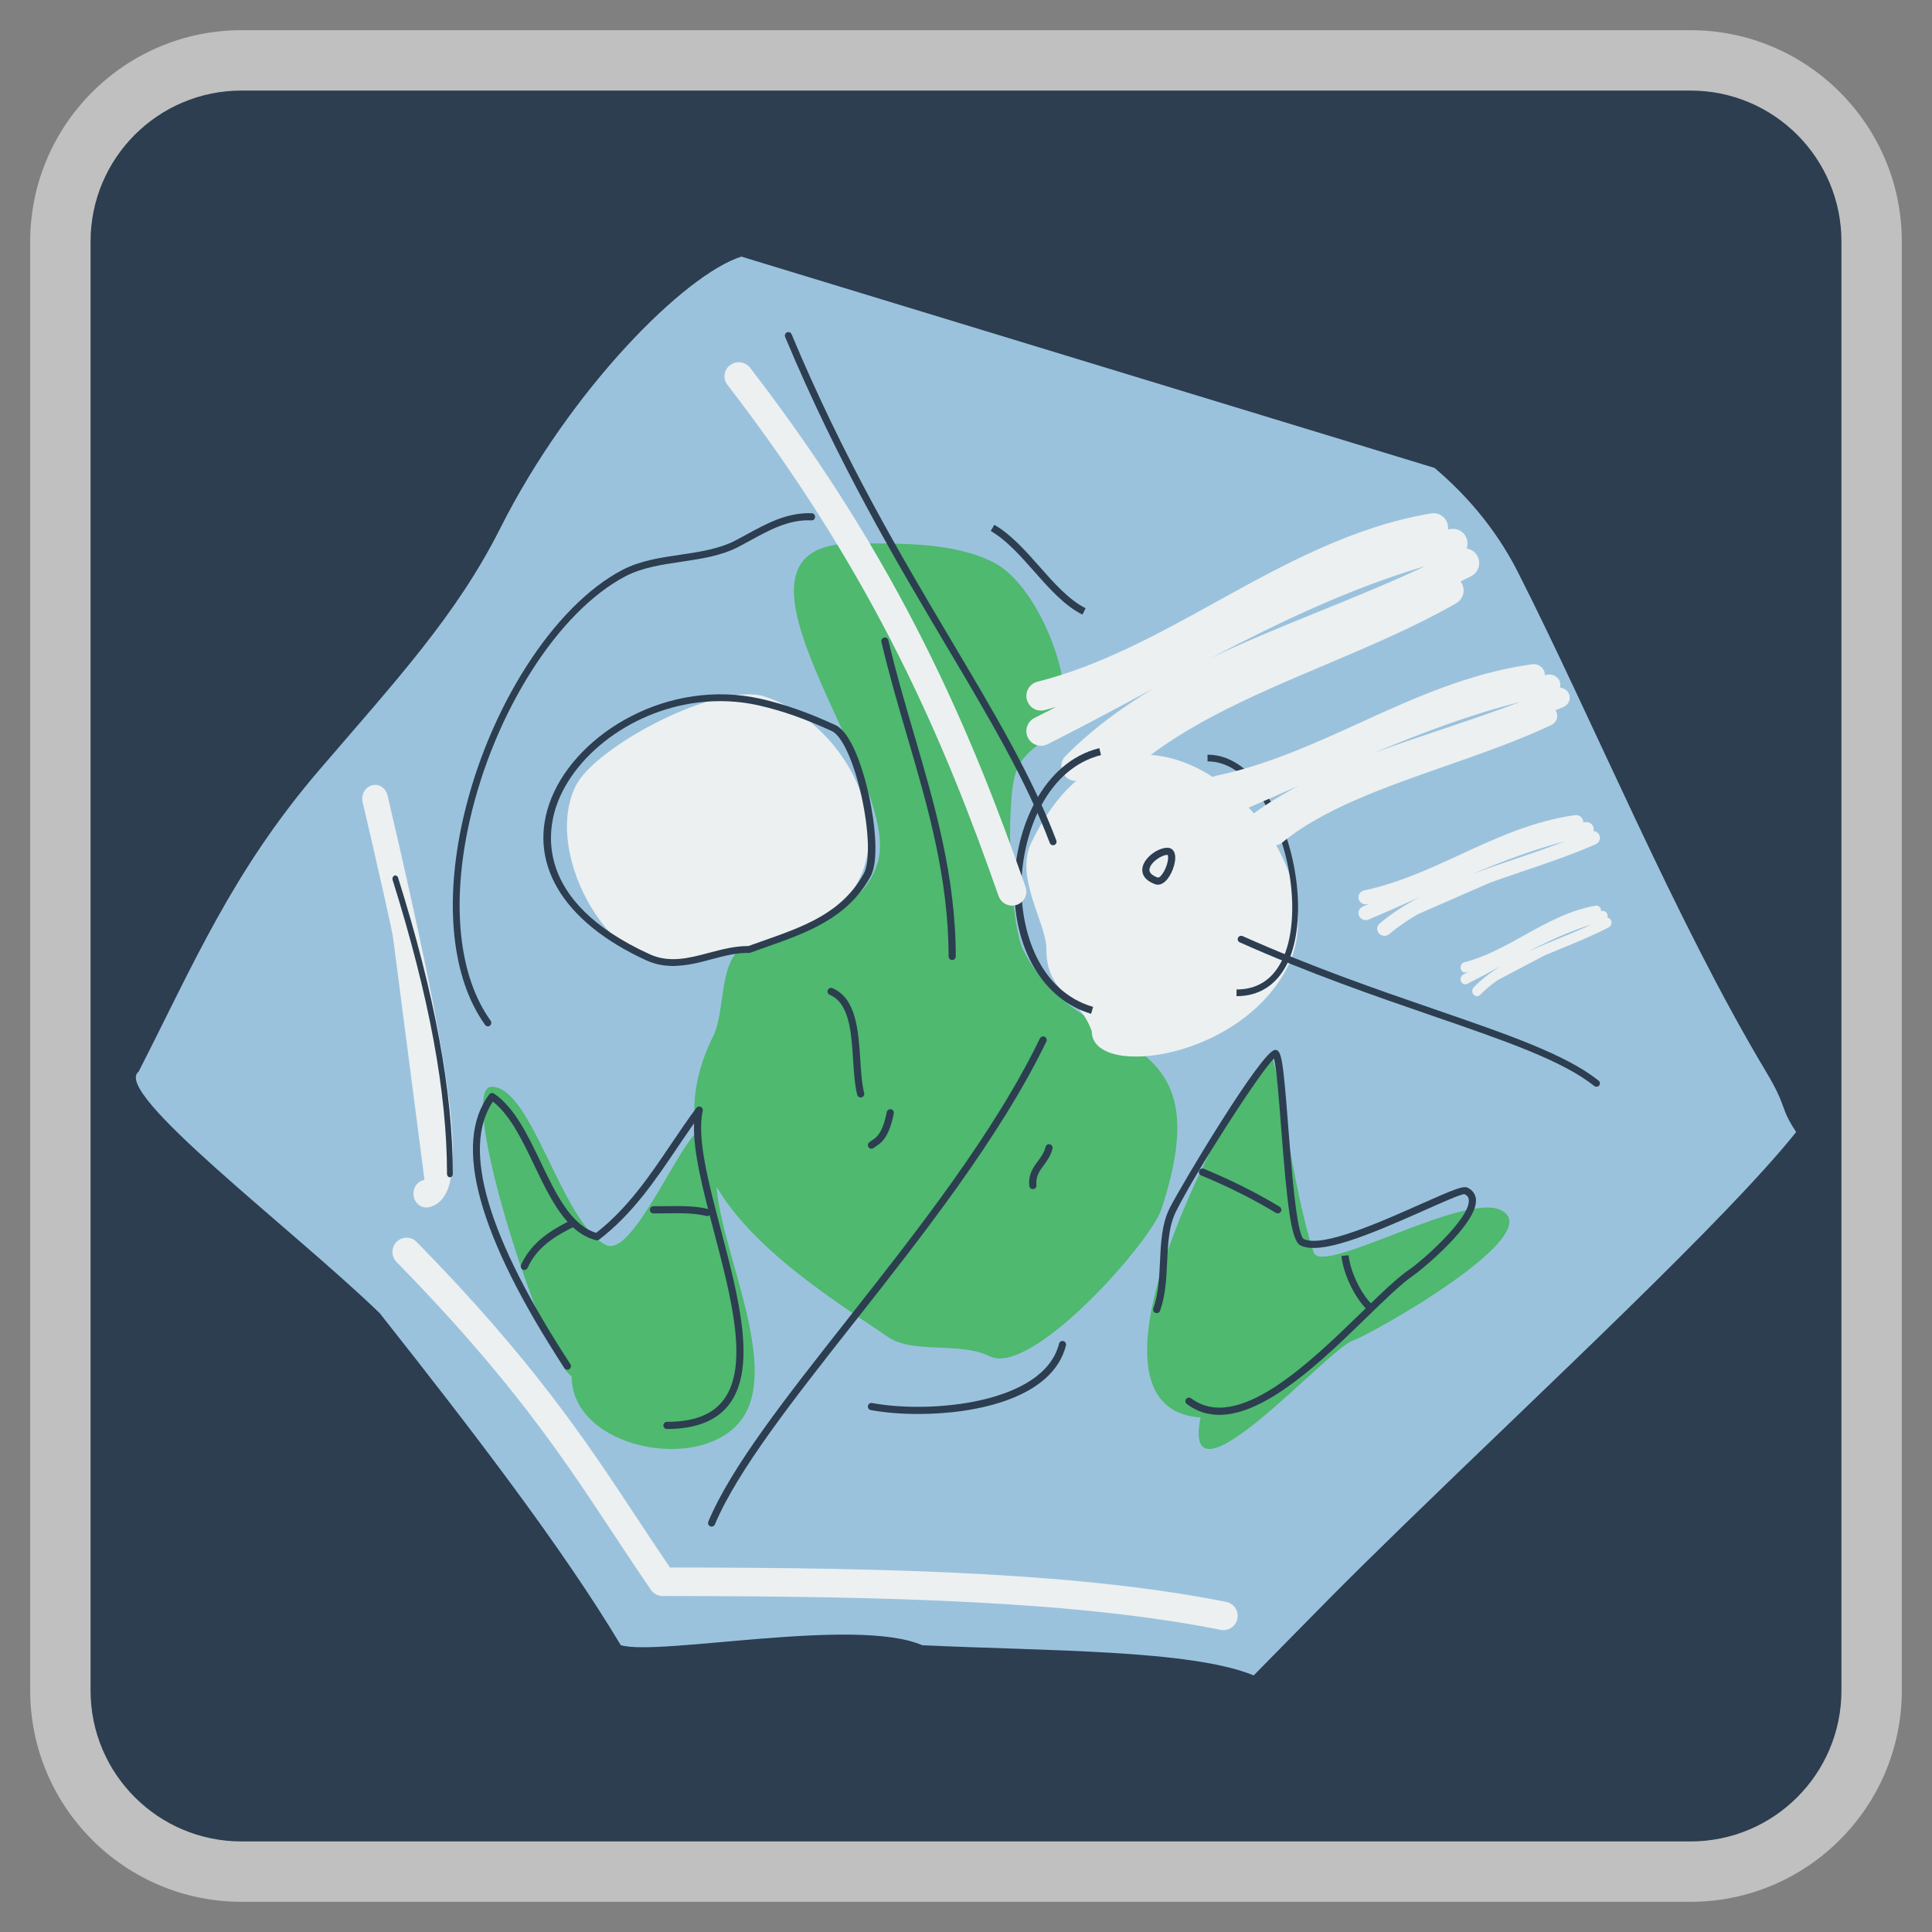<?xml version="1.0" encoding="UTF-8" standalone="no"?>
<svg
   xmlns:dc="http://purl.org/dc/elements/1.1/"
   xmlns:cc="http://creativecommons.org/ns#"
   xmlns:rdf="http://www.w3.org/1999/02/22-rdf-syntax-ns#"
   xmlns:svg="http://www.w3.org/2000/svg"
   xmlns="http://www.w3.org/2000/svg"
   viewBox="0 0 320 320"
   height="320"
   width="320"
   xml:space="preserve"
   version="1.1"
   id="svg2"><rect x="0" y="0" width="320" height="320" fill="#808080" stroke="none"/><defs
     id="defs6"><clipPath
       id="clipPath16"
       clipPathUnits="userSpaceOnUse"><path
         id="path18"
         d="M 0,256 256,256 256,0 0,0 0,256 Z" /></clipPath><clipPath
       id="clipPath24"
       clipPathUnits="userSpaceOnUse"><path
         id="path26"
         d="M 4,252 252,252 252,4 4,4 4,252 Z" /></clipPath></defs><g
     transform="matrix(1.25,0,0,-1.25,0,320)"
     id="g10"><g
       id="g12"><g
         clip-path="url(#clipPath16)"
         id="g14"><g
           id="g20"><g
             id="g22" /><g
             id="g28"><g
               style="opacity:0.5"
               id="g30"
               clip-path="url(#clipPath24)"><g
                 id="g32"
                 transform="translate(224,252)"><path
                   id="path34"
                   style="fill:#ffffff;fill-opacity:1;fill-rule:nonzero;stroke:none"
                   d="m 0,0 -192,0 c -15.439,0 -28,-12.561 -28,-28 l 0,-192 c 0,-15.439 12.561,-28 28,-28 l 192,0 c 15.439,0 28,12.561 28,28 l 0,192 C 28,-12.561 15.439,0 0,0" /></g></g></g></g><g
           transform="translate(224,12)"
           id="g36"><path
             id="path38"
             style="fill:#2c3e50;fill-opacity:1;fill-rule:nonzero;stroke:none"
             d="m 0,0 -192,0 c -11.046,0 -20,8.954 -20,20 l 0,192 c 0,11.046 8.954,20 20,20 l 192,0 c 11.046,0 20,-8.954 20,-20 L 20,20 C 20,8.954 11.046,0 0,0" /></g><g
           transform="translate(18.366,114)"
           id="g40"><path
             id="path42"
             style="fill:#9bc2dd;fill-opacity:1;fill-rule:nonzero;stroke:none"
             d="m 0,0 c -3.611,-2.73 20.387,-20.826 31.947,-32 12.439,-15.742 24.204,-31.08 31.947,-44 5.215,-1.475 31.175,3.803 39.933,0 16.308,-0.777 35.588,-0.563 43.927,-4 9.513,9.646 10.701,10.979 19.967,20 18.154,17.675 42.721,40.475 51.913,52 -2.249,3.398 -1.088,3.149 -3.993,8 C 203.66,20 192.809,46.374 182.77,66.18 179.623,72.389 175.399,76.884 171.714,80 L 79.867,108 C 72.366,105.612 57.21,90.451 47.92,72 42.118,60.476 34.212,51.949 23.96,40 12.367,26.489 7.162,13.976 0,0" /></g><g
           transform="translate(49.699,150.163)"
           id="g44"><path
             id="path46"
             style="fill:#ecf0f1;fill-opacity:1;fill-rule:nonzero;stroke:none"
             d="M 0,0 C 7.254,-30.938 11.133,-51.504 6.783,-52.325" /></g><g
           transform="translate(56.48,96)"
           id="g48"><path
             id="path50"
             style="fill:#ecf0f1;fill-opacity:1;fill-rule:nonzero;stroke:none"
             d="m 0,0 c -0.811,0 -1.528,0.628 -1.672,1.521 -0.161,1 0.457,1.952 1.381,2.127 2.883,3.06 -5.412,38.438 -8.137,50.063 -0.231,0.984 0.32,1.983 1.23,2.233 0.902,0.247 1.834,-0.345 2.064,-1.33 C 3.036,19.767 5.029,5.905 2.48,1.651 1.805,0.522 0.918,0.146 0.293,0.027 0.195,0.009 0.097,0 0,0" /></g><g
           transform="translate(100.924,131.144)"
           id="g52"><path
             id="path54"
             style="fill:#4eb96f;fill-opacity:1;fill-rule:nonzero;stroke:none"
             d="m 0,0 c -6.201,0.044 -4.44,-8.448 -6.434,-12.466 -9.35,-18.838 9.679,-30.766 23.263,-39.889 3.27,-2.197 9.548,-0.572 13.363,-2.494 5.568,-2.803 21.341,15.131 22.769,19.447 8.489,25.657 -10.821,19.309 -18.314,34.405 -1.793,3.615 -2.315,19.429 -0.99,23.435 1.471,4.444 6.435,3.868 6.435,9.973 0,5.422 -4.201,15.33 -9.405,17.95 -5.209,2.624 -12.106,2.493 -18.313,2.493 -21.333,0 6.634,-31.309 2.97,-42.383 C 12.783,2.732 5.436,4.381 0,0" /></g><g
           transform="translate(144.67,119.335)"
           id="g56"><path
             id="path58"
             style="fill:#ecf0f1;fill-opacity:1;fill-rule:nonzero;stroke:none"
             d="m 0,0 c -1.704,4.893 -6.019,4.881 -6.019,10.932 0,3.437 -4.226,9.447 -2.006,14.056 C 5.318,52.687 33.591,24.437 26.082,8.85 19.994,-3.786 0,-6.334 0,0" /></g><g
           transform="translate(91.434,128.252)"
           id="g60"><path
             id="path62"
             style="fill:#ecf0f1;fill-opacity:1;fill-rule:nonzero;stroke:none"
             d="M 0,0 C -10.042,-2.522 -19.71,14.5 -15.141,23.625 -12.506,28.889 3.778,37.488 9.936,35.438 22.427,31.28 30.587,12.202 15.614,4.725 10.887,2.365 5.203,2.079 0,0" /></g><g
           transform="translate(75.741,73.653)"
           id="g64"><path
             id="path66"
             style="fill:#4eb96f;fill-opacity:1;fill-rule:nonzero;stroke:none"
             d="m 0,0 c -3.558,1.945 -15.438,38.347 -10.599,38.347 5.393,0 9.204,-17.956 15.141,-20.963 3.852,-1.951 10.792,16.518 13.122,15.339 1.238,-0.627 1.514,-5.316 1.514,-6.647 0,-7.926 7.846,-22.96 4.037,-30.678 C 18.92,-13.305 0,-10.11 0,0" /></g><g
           transform="translate(159.083,68.18)"
           id="g68"><path
             id="path70"
             style="fill:#4eb96f;fill-opacity:1;fill-rule:nonzero;stroke:none"
             d="m 0,0 c -19.396,1.291 6.935,47.82 9.305,47.82 0.855,0 2.827,-17.505 5.686,-25.945 1.069,-3.156 19.913,8.007 24.812,5.596 C 46.289,24.279 22.44,10.923 20.16,10.175 16.859,9.092 -2.689,-13.233 0,0" /></g><g
           transform="translate(139.537,144)"
           id="g72"><path
             id="path74"
             style="fill:#2c3e50;fill-opacity:1;fill-rule:nonzero;stroke:none"
             d="m 0,0 c -0.186,0 -0.361,0.114 -0.432,0.301 -3.149,8.333 -8.051,16.59 -13.727,26.15 -6.724,11.325 -14.346,24.162 -21.341,40.9 -0.1,0.237 0.01,0.512 0.246,0.613 0.234,0.098 0.505,-0.01 0.606,-0.25 6.969,-16.675 14.573,-29.483 21.28,-40.782 C -7.669,17.335 -2.746,9.045 0.432,0.635 0.523,0.394 0.404,0.124 0.164,0.031 0.11,0.01 0.055,0 0,0" /></g><g
           transform="translate(211.535,112)"
           id="g76"><path
             id="path78"
             style="fill:#2c3e50;fill-opacity:1;fill-rule:nonzero;stroke:none"
             d="m 0,0 c -0.104,0 -0.209,0.033 -0.297,0.103 -4.183,3.356 -11.81,5.984 -21.471,9.31 -7.647,2.636 -16.316,5.622 -25.496,9.723 -0.232,0.105 -0.336,0.374 -0.229,0.601 0.107,0.226 0.384,0.325 0.618,0.222 9.14,-4.084 17.789,-7.063 25.418,-9.691 C -11.712,6.911 -4.015,4.259 0.296,0.804 0.494,0.645 0.521,0.357 0.359,0.165 0.267,0.057 0.134,0 0,0" /></g><g
           transform="translate(94.293,53.721)"
           id="g80"><path
             id="path82"
             style="fill:#2c3e50;fill-opacity:1;fill-rule:nonzero;stroke:none"
             d="m 0,0 c -0.061,0 -0.123,0.012 -0.183,0.037 -0.242,0.103 -0.356,0.38 -0.254,0.621 3.036,7.245 10.208,16.351 18.514,26.895 9.064,11.508 19.339,24.553 25.424,37.129 0.115,0.237 0.396,0.337 0.633,0.218 0.236,-0.113 0.333,-0.396 0.218,-0.633 C 38.222,51.599 27.915,38.512 18.819,26.965 10.902,16.912 3.422,7.416 0.437,0.291 0.361,0.109 0.185,0 0,0" /></g><g
           transform="translate(95.414,163.096)"
           id="g84"><path
             id="path86"
             style="fill:#2c3e50;fill-opacity:1;fill-rule:nonzero;stroke:none"
             d="m 0,0 c -9.823,0 -18.578,-6.127 -21.416,-13.146 -1.523,-3.771 -3.399,-13.306 12.059,-20.379 2.649,-1.213 5.211,-0.535 7.924,0.184 1.652,0.437 3.358,0.889 5.102,0.889 0.029,0 0.056,0 0.084,0 0.665,0.243 1.335,0.479 2.004,0.714 5.364,1.887 10.432,3.67 13.305,8.93 0.807,1.475 0.679,5.647 -0.31,10.145 -1.008,4.584 -2.593,8.08 -3.942,8.697 -3.581,1.637 -6.54,2.679 -9.594,3.378 C 3.461,-0.186 1.714,0 0,0 m -6.226,-35.096 c -1.172,0 -2.362,0.205 -3.574,0.76 -11.222,5.135 -15.911,13.174 -12.544,21.503 3.482,8.614 15.49,15.938 27.8,13.125 3.127,-0.715 6.148,-1.778 9.796,-3.447 2.497,-1.142 4.053,-7.429 4.47,-9.329 0.806,-3.666 1.349,-8.675 0.226,-10.73 -3.045,-5.574 -8.531,-7.504 -13.835,-9.37 -0.696,-0.246 -1.393,-0.49 -2.084,-0.743 l -0.093,-0.035 -0.101,0.002 c -1.673,0.037 -3.354,-0.418 -4.993,-0.851 -1.654,-0.439 -3.341,-0.885 -5.068,-0.885" /></g><g
           transform="translate(188.82,180.971)"
           id="g88"><path
             id="path90"
             style="fill:#ecf0f1;fill-opacity:1;fill-rule:nonzero;stroke:none"
             d="M 0,0 C -4.596,-2.162 -9.321,-4.083 -13.929,-5.954 -18.913,-7.977 -23.784,-9.96 -28.424,-12.183 -19.199,-7.362 -9.743,-2.854 0,0 M 6.963,1.315 C 6.663,1.896 6.114,2.259 5.516,2.345 5.642,2.691 5.673,3.076 5.581,3.461 5.334,4.507 4.293,5.145 3.249,4.903 3.179,4.886 3.108,4.865 3.038,4.848 3.06,5.029 3.065,5.214 3.034,5.402 2.856,6.463 1.853,7.185 0.806,7 -9.627,5.243 -18.812,0.168 -27.695,-4.74 c -7.531,-4.159 -15.316,-8.461 -23.659,-10.559 -1.037,-0.261 -1.667,-1.317 -1.407,-2.36 0.219,-0.883 1.007,-1.473 1.874,-1.473 0.156,0 0.314,0.018 0.471,0.058 0.522,0.131 1.032,0.294 1.549,0.44 -0.964,-0.497 -1.926,-0.991 -2.883,-1.472 -0.956,-0.481 -1.344,-1.649 -0.865,-2.611 0.34,-0.682 1.022,-1.075 1.732,-1.075 0.291,0 0.586,0.065 0.863,0.205 4.374,2.198 8.814,4.584 13.109,6.89 0.329,0.176 0.66,0.354 0.989,0.53 -4.225,-2.516 -8.166,-5.413 -11.697,-8.964 -0.756,-0.761 -0.756,-1.992 0,-2.752 0.378,-0.38 0.873,-0.57 1.368,-0.57 0.495,0 0.99,0.19 1.368,0.57 0.457,0.46 0.927,0.903 1.401,1.341 -0.164,-0.644 -0.003,-1.354 0.498,-1.858 0.378,-0.381 0.873,-0.571 1.368,-0.571 0.495,0 0.99,0.19 1.368,0.571 6.68,6.717 17.005,11.091 26.989,15.321 5.927,2.511 12.057,5.108 17.405,8.185 0.927,0.534 1.25,1.723 0.719,2.656 -0.047,0.081 -0.104,0.152 -0.16,0.224 0.476,0.239 0.958,0.46 1.43,0.706 0.948,0.495 1.319,1.668 0.828,2.623" /></g><g
           transform="translate(144.575,121.668)"
           id="g92"><path
             id="path94"
             style="fill:#2c3e50;fill-opacity:1;fill-rule:nonzero;stroke:none"
             d="m 0,0 c -6.353,1.866 -10.345,8.636 -10.171,17.247 0.147,7.327 3.732,16.07 11.259,17.955 L 1.317,34.281 C -5.727,32.518 -9.085,24.205 -9.226,17.228 -9.35,11.023 -6.938,3.026 0.267,0.912 L 0,0 Z" /></g><g
           transform="translate(163.848,124)"
           id="g96"><path
             id="path98"
             style="fill:#2c3e50;fill-opacity:1;fill-rule:nonzero;stroke:none"
             d="m 0,0 0,0.889 c 2.702,0 4.714,1.269 5.983,3.772 2.384,4.701 1.648,13.416 -1.677,19.841 -2.207,4.265 -5.077,6.609 -8.089,6.609 l -0.059,0 -0.006,0.889 0.065,0 C -0.481,32 2.63,29.5 4.984,24.951 8.437,18.276 9.176,9.17 6.665,4.218 5.267,1.458 2.961,0 0,0" /></g><g
           transform="translate(153.395,139.724)"
           id="g100"><path
             id="path102"
             style="fill:#2c3e50;fill-opacity:1;fill-rule:nonzero;stroke:none"
             d="M 0,0 C 0.24,-0.04 0.525,0.252 0.852,0.838 1.427,1.876 1.456,2.862 1.313,3 0.484,2.998 -0.931,2.002 -1.079,1.143 -1.16,0.676 -0.796,0.292 0,0 m 0.021,-0.949 c -0.104,0 -0.193,0.014 -0.265,0.032 l -0.045,0.013 c -1.726,0.618 -1.82,1.649 -1.724,2.209 0.237,1.36 2.063,2.642 3.308,2.642 0.396,0 0.722,-0.208 0.893,-0.571 C 2.607,2.487 2.039,0.708 1.271,-0.23 0.794,-0.813 0.341,-0.949 0.021,-0.949" /></g><g
           transform="translate(64.647,120)"
           id="g104"><path
             id="path106"
             style="fill:#2c3e50;fill-opacity:1;fill-rule:nonzero;stroke:none"
             d="m 0,0 c -0.137,0 -0.273,0.064 -0.362,0.187 -4.404,6.122 -5.472,16.068 -2.929,27.293 3.328,14.688 12.019,28.264 21.134,33.013 2.346,1.222 5.046,1.619 7.657,2.004 2.524,0.372 5.135,0.757 7.324,1.898 0.498,0.259 0.995,0.531 1.493,0.803 2.631,1.439 5.366,2.927 8.601,2.794 0.25,-0.012 0.445,-0.23 0.435,-0.49 -0.01,-0.26 -0.21,-0.48 -0.47,-0.453 -2.999,0.15 -5.619,-1.303 -8.145,-2.686 -0.504,-0.275 -1.006,-0.55 -1.509,-0.812 C 30.908,62.343 28.223,61.947 25.626,61.564 23.087,61.189 20.462,60.803 18.248,59.649 9.355,55.017 0.86,41.699 -2.41,27.264 -4.892,16.311 -3.881,6.648 0.362,0.755 0.512,0.545 0.471,0.25 0.271,0.094 0.19,0.031 0.095,0 0,0" /></g><g
           transform="translate(59.616,100)"
           id="g108"><path
             id="path110"
             style="fill:#2c3e50;fill-opacity:1;fill-rule:nonzero;stroke:none"
             d="m 0,0 c -0.212,0 -0.384,0.199 -0.384,0.444 0,10.779 -2.358,23.522 -7.208,38.96 -0.073,0.231 0.03,0.486 0.229,0.569 0.201,0.084 0.421,-0.035 0.493,-0.265 C -1.989,24.171 0.384,11.328 0.384,0.444 0.384,0.199 0.212,0 0,0" /></g><g
           transform="translate(88.374,66.65)"
           id="g112"><path
             id="path114"
             style="fill:#2c3e50;fill-opacity:1;fill-rule:nonzero;stroke:none"
             d="m 0,0 c -0.262,0 -0.474,0.213 -0.474,0.475 0,0.26 0.212,0.473 0.474,0.473 3.543,0 5.984,0.935 7.461,2.855 C 10.923,8.301 8.532,17.394 6.22,26.188 4.798,31.595 3.443,36.747 3.59,40.506 2.818,39.418 2.065,38.3 1.328,37.21 -1.567,32.922 -4.561,28.484 -8.982,25.097 -9.097,25.01 -9.246,24.978 -9.385,25.013 c -3.915,0.98 -6.088,5.525 -8.19,9.92 -1.572,3.286 -3.194,6.679 -5.491,8.449 -4.181,-6.232 -0.728,-17.932 10.271,-34.792 0.143,-0.219 0.082,-0.513 -0.138,-0.655 -0.215,-0.149 -0.51,-0.084 -0.656,0.136 -11.466,17.577 -14.819,29.777 -9.966,36.26 0.153,0.198 0.437,0.246 0.642,0.109 2.713,-1.822 4.482,-5.521 6.193,-9.098 1.965,-4.109 3.994,-8.354 7.347,-9.349 4.199,3.278 7.104,7.582 9.917,11.749 1.078,1.596 2.192,3.249 3.355,4.802 0.135,0.178 0.375,0.239 0.578,0.144 C 4.679,42.596 4.79,42.374 4.741,42.155 3.941,38.578 5.493,32.677 7.136,26.429 9.507,17.414 11.958,8.092 8.211,3.223 6.565,1.084 3.803,0 0,0" /></g><g
           transform="translate(69.476,87.722)"
           id="g116"><path
             id="path118"
             style="fill:#2c3e50;fill-opacity:1;fill-rule:nonzero;stroke:none"
             d="M 0,0 C -0.064,0 -0.131,0.013 -0.194,0.042 -0.433,0.147 -0.539,0.43 -0.432,0.669 0.967,3.786 3.728,5.371 6.206,6.612 6.437,6.726 6.723,6.635 6.842,6.401 6.958,6.166 6.864,5.88 6.63,5.764 4.191,4.542 1.704,3.111 0.432,0.279 0.354,0.104 0.181,0 0,0" /></g><g
           transform="translate(93.722,94.864)"
           id="g120"><path
             id="path122"
             style="fill:#2c3e50;fill-opacity:1;fill-rule:nonzero;stroke:none"
             d="m 0,0 c -0.038,0 -0.076,0.004 -0.115,0.015 -1.589,0.396 -3.448,0.374 -5.245,0.35 -0.598,-0.008 -1.189,-0.018 -1.777,-0.01 -0.261,0.004 -0.47,0.219 -0.468,0.481 0.003,0.26 0.215,0.469 0.474,0.469 0.117,-0.002 0.315,-0.002 0.475,-0.002 0.424,0 0.853,0.006 1.283,0.011 1.857,0.024 3.781,0.048 5.488,-0.38 C 0.368,0.871 0.522,0.613 0.46,0.359 0.406,0.145 0.213,0 0,0" /></g><g
           transform="translate(121.672,68.639)"
           id="g124"><path
             id="path126"
             style="fill:#2c3e50;fill-opacity:1;fill-rule:nonzero;stroke:none"
             d="m 0,0 c -2.354,0 -4.537,0.194 -6.288,0.518 -0.256,0.047 -0.427,0.294 -0.379,0.553 0.046,0.258 0.293,0.436 0.552,0.38 7.821,-1.445 22.791,-0.057 24.77,7.864 0.062,0.252 0.314,0.417 0.573,0.345 C 19.482,9.597 19.637,9.34 19.573,9.085 17.859,2.211 7.955,0 0,0" /></g><g
           transform="translate(115.471,103.792)"
           id="g128"><path
             id="path130"
             style="fill:#2c3e50;fill-opacity:1;fill-rule:nonzero;stroke:none"
             d="m 0,0 c -0.141,0 -0.281,0.062 -0.375,0.184 -0.16,0.207 -0.122,0.505 0.084,0.665 0.107,0.084 0.222,0.159 0.344,0.241 0.63,0.413 1.411,0.927 1.978,3.764 C 2.083,5.111 2.34,5.272 2.588,5.227 2.846,5.175 3.012,4.925 2.96,4.669 2.315,1.44 1.309,0.778 0.573,0.297 0.474,0.229 0.378,0.167 0.29,0.1 0.204,0.033 0.102,0 0,0" /></g><g
           transform="translate(136.863,98.436)"
           id="g132"><path
             id="path134"
             style="fill:#2c3e50;fill-opacity:1;fill-rule:nonzero;stroke:none"
             d="M 0,0 C -0.24,0 -0.446,0.182 -0.472,0.427 -0.627,1.95 0.029,2.843 0.664,3.707 1.09,4.285 1.491,4.832 1.682,5.588 1.745,5.84 1.998,6.007 2.256,5.933 2.509,5.87 2.664,5.612 2.6,5.358 2.364,4.419 1.867,3.742 1.429,3.144 0.851,2.359 0.354,1.681 0.472,0.522 0.498,0.262 0.309,0.029 0.048,0.002 0.031,0 0.015,0 0,0" /></g><g
           transform="translate(114.045,110.577)"
           id="g136"><path
             id="path138"
             style="fill:#2c3e50;fill-opacity:1;fill-rule:nonzero;stroke:none"
             d="M 0,0 C -0.213,0 -0.406,0.145 -0.46,0.359 -0.788,1.674 -0.891,3.27 -1,4.958 c -0.241,3.71 -0.489,7.547 -3.107,8.651 -0.24,0.102 -0.354,0.38 -0.252,0.621 0.101,0.242 0.376,0.36 0.62,0.254 3.158,-1.333 3.437,-5.653 3.684,-9.463 C 0.052,3.375 0.152,1.82 0.459,0.59 0.522,0.336 0.369,0.078 0.115,0.015 0.077,0.004 0.038,0 0,0" /></g><g
           transform="translate(126.168,128.792)"
           id="g140"><path
             id="path142"
             style="fill:#2c3e50;fill-opacity:1;fill-rule:nonzero;stroke:none"
             d="m 0,0 c -0.262,0 -0.474,0.212 -0.474,0.475 0,10.442 -2.797,19.991 -5.504,29.227 -1.183,4.039 -2.406,8.215 -3.397,12.45 -0.06,0.255 0.099,0.51 0.353,0.57 0.257,0.065 0.511,-0.099 0.569,-0.353 0.985,-4.209 2.205,-8.373 3.385,-12.4 C -2.343,20.669 0.474,11.053 0.474,0.475 0.474,0.212 0.262,0 0,0" /></g><g
           transform="translate(143.428,174.557)"
           id="g144"><path
             id="path146"
             style="fill:#2c3e50;fill-opacity:1;fill-rule:nonzero;stroke:none"
             d="m 0,0 c -2.389,1.196 -4.424,3.499 -6.391,5.725 -1.8,2.038 -3.662,4.146 -5.757,5.36 l 0.473,0.821 C -9.443,10.615 -7.53,8.449 -5.68,6.354 -3.774,4.195 -1.802,1.963 0.422,0.849 L 0,0 Z" /></g><g
           transform="translate(161.559,68.525)"
           id="g148"><path
             id="path150"
             style="fill:#2c3e50;fill-opacity:1;fill-rule:nonzero;stroke:none"
             d="m 0,0 c -1.522,0 -2.97,0.436 -4.3,1.433 -0.209,0.158 -0.251,0.454 -0.094,0.666 0.158,0.209 0.457,0.246 0.665,0.094 6.127,-4.609 15.651,4.65 22.606,11.408 2.56,2.487 4.769,4.633 6.439,5.749 1.349,0.9 7.909,6.597 7.751,9.103 -0.022,0.361 -0.198,0.607 -0.568,0.792 l -0.02,0 c -0.485,0 -3.096,-1.162 -5.401,-2.19 C 19.695,23.763 13.359,21.146 10.749,22.46 9.542,23.063 9.01,27.545 8.201,38.032 7.912,41.779 7.589,45.974 7.248,47.217 5.3,45.299 -3.057,32.314 -5.729,26.958 -6.687,25.04 -6.796,22.712 -6.91,20.247 c -0.101,-2.178 -0.206,-4.43 -0.937,-6.452 -0.089,-0.246 -0.359,-0.374 -0.606,-0.285 -0.246,0.089 -0.374,0.361 -0.285,0.607 0.682,1.887 0.784,4.067 0.883,6.172 0.114,2.456 0.23,4.995 1.278,7.092 1.41,2.824 12.243,20.977 13.972,20.977 0.852,0 1.048,-1.148 1.75,-10.253 0.409,-5.289 1.091,-14.142 2.033,-14.8 2.427,-1.222 10.304,2.297 15.514,4.617 4.454,1.984 5.654,2.461 6.229,2.172 0.672,-0.336 1.049,-0.882 1.092,-1.581 C 34.218,25.23 26.556,19.036 25.842,18.561 24.243,17.492 22.062,15.374 19.536,12.92 13.75,7.295 6.243,0 0,0" /></g><g
           transform="translate(169.31,95.22)"
           id="g152"><path
             id="path154"
             style="fill:#2c3e50;fill-opacity:1;fill-rule:nonzero;stroke:none"
             d="m 0,0 c -0.083,0 -0.168,0.022 -0.244,0.069 -3.119,1.877 -6.273,3.456 -9.921,4.967 -0.242,0.102 -0.357,0.378 -0.257,0.621 0.102,0.244 0.379,0.354 0.619,0.257 C -6.111,4.384 -2.918,2.784 0.244,0.881 0.469,0.747 0.541,0.454 0.405,0.23 0.316,0.082 0.161,0 0,0" /></g><g
           transform="translate(181.099,82.502)"
           id="g156"><path
             id="path158"
             style="fill:#2c3e50;fill-opacity:1;fill-rule:nonzero;stroke:none"
             d="m 0,0 c -1.651,1.653 -3.122,4.762 -3.348,7.076 l 0.944,0.093 C -2.2,5.078 -0.822,2.165 0.669,0.671 L 0,0 Z" /></g><g
           transform="translate(134.109,136)"
           id="g160"><path
             id="path162"
             style="fill:#ecf0f1;fill-opacity:1;fill-rule:nonzero;stroke:none"
             d="m 0,0 c -0.784,0 -1.517,0.485 -1.786,1.254 -7.042,20.117 -16.268,42.25 -35.939,67.764 -0.63,0.818 -0.468,1.984 0.363,2.605 0.835,0.619 2.018,0.46 2.649,-0.357 C -14.721,45.334 -5.354,22.874 1.787,2.466 2.127,1.494 1.603,0.437 0.615,0.103 0.412,0.034 0.203,0 0,0" /></g><g
           transform="translate(162.127,40)"
           id="g164"><path
             id="path166"
             style="fill:#ecf0f1;fill-opacity:1;fill-rule:nonzero;stroke:none"
             d="M 0,0 C -0.121,0 -0.242,0.011 -0.364,0.035 -19.17,3.775 -43.538,4.507 -74.33,4.521 l -0.001,0 c -0.615,0 -1.191,0.305 -1.541,0.814 -1.776,2.58 -3.43,5.083 -5.083,7.587 -6.611,10.011 -13.448,20.363 -28.632,35.865 -0.727,0.743 -0.719,1.938 0.018,2.669 0.739,0.733 1.923,0.723 2.651,-0.018 15.438,-15.76 22.375,-26.266 29.085,-36.426 1.466,-2.219 2.933,-4.441 4.486,-6.715 C -42.792,8.293 -18.54,7.499 0.36,3.74 1.376,3.537 2.037,2.544 1.838,1.522 1.66,0.623 0.877,0 0,0" /></g><g
           transform="translate(201.414,162.984)"
           id="g168"><path
             id="path170"
             style="fill:#ecf0f1;fill-opacity:1;fill-rule:nonzero;stroke:none"
             d="m 0,0 c -3.377,-1.279 -6.821,-2.443 -10.19,-3.572 -3.132,-1.049 -6.208,-2.08 -9.183,-3.184 C -13.063,-4.103 -6.616,-1.668 0,0 M 6.45,1.136 C 6.227,1.584 5.775,1.86 5.285,1.913 5.348,2.119 5.365,2.339 5.314,2.563 5.144,3.3 4.363,3.767 3.571,3.612 3.471,3.592 3.371,3.569 3.27,3.548 3.278,3.648 3.277,3.75 3.261,3.854 3.141,4.6 2.375,5.112 1.591,5 -6.749,3.84 -14.108,0.485 -21.228,-2.761 c -6.054,-2.76 -12.314,-5.614 -19.038,-7.01 -0.792,-0.164 -1.29,-0.892 -1.112,-1.628 0.151,-0.635 0.76,-1.067 1.431,-1.067 0.107,0 0.214,0.012 0.323,0.034 0.21,0.044 0.415,0.101 0.625,0.147 -0.516,-0.217 -1.034,-0.447 -1.546,-0.659 -0.739,-0.308 -1.071,-1.114 -0.741,-1.802 0.244,-0.506 0.78,-0.808 1.341,-0.808 0.201,0 0.405,0.038 0.6,0.119 3.351,1.391 6.747,2.893 10.049,4.356 -2.833,-1.488 -5.49,-3.176 -7.907,-5.182 -0.604,-0.502 -0.656,-1.364 -0.116,-1.926 0.291,-0.301 0.692,-0.454 1.094,-0.454 0.35,0 0.701,0.114 0.98,0.346 0.445,0.37 0.9,0.728 1.364,1.076 -0.148,-0.443 -0.074,-0.94 0.282,-1.311 0.291,-0.301 0.693,-0.454 1.096,-0.454 0.349,0 0.699,0.114 0.979,0.346 5.373,4.46 13.673,7.363 21.701,10.17 4.753,1.662 9.668,3.381 13.956,5.416 0.721,0.343 1.007,1.164 0.638,1.835 -0.024,0.042 -0.055,0.078 -0.083,0.117 0.348,0.144 0.701,0.278 1.046,0.426 0.736,0.316 1.056,1.127 0.716,1.81" /></g><g
           transform="translate(207.393,144.527)"
           id="g172"><path
             id="path174"
             style="fill:#ecf0f1;fill-opacity:1;fill-rule:nonzero;stroke:none"
             d="M 0,0 C -2.177,-0.828 -4.392,-1.586 -6.561,-2.322 -8.527,-2.989 -10.456,-3.65 -12.332,-4.348 -8.312,-2.647 -4.209,-1.091 0,0 M 4.522,0.836 C 4.375,1.153 4.066,1.337 3.734,1.37 3.773,1.507 3.79,1.652 3.758,1.801 3.65,2.307 3.131,2.624 2.617,2.528 2.537,2.512 2.458,2.49 2.378,2.473 2.383,2.54 2.399,2.604 2.39,2.673 2.313,3.185 1.808,3.537 1.295,3.463 -4.264,2.682 -9.172,0.417 -13.919,-1.773 c -4.041,-1.865 -8.222,-3.793 -12.713,-4.736 -0.521,-0.11 -0.85,-0.608 -0.738,-1.112 0.098,-0.438 0.499,-0.737 0.941,-0.737 0.068,0 0.138,0.007 0.207,0.022 0.103,0.022 0.203,0.05 0.306,0.073 -0.298,-0.127 -0.597,-0.261 -0.895,-0.386 -0.49,-0.205 -0.713,-0.756 -0.501,-1.23 0.158,-0.352 0.511,-0.563 0.885,-0.563 0.128,0 0.259,0.025 0.384,0.077 2.233,0.938 4.466,1.937 6.708,2.943 -1.873,-0.999 -3.642,-2.12 -5.24,-3.463 -0.404,-0.339 -0.446,-0.929 -0.098,-1.319 0.192,-0.213 0.46,-0.323 0.73,-0.323 0.223,0 0.45,0.076 0.631,0.229 1.181,0.991 2.465,1.864 3.831,2.654 l 9.576,4.182 c 1.307,0.463 2.634,0.918 3.982,1.375 3.298,1.119 6.709,2.275 9.961,3.689 0.486,0.211 0.703,0.764 0.484,1.234" /></g><g
           transform="translate(210.871,133.496)"
           id="g176"><path
             id="path178"
             style="fill:#ecf0f1;fill-opacity:1;fill-rule:nonzero;stroke:none"
             d="M 0,0 C -1.437,-0.668 -2.905,-1.273 -4.342,-1.861 -5.758,-2.44 -7.143,-3.012 -8.479,-3.629 -5.721,-2.2 -2.899,-0.884 0,0 M 2.601,0.546 C 2.505,0.769 2.313,0.895 2.105,0.919 2.139,1.031 2.155,1.148 2.131,1.271 2.058,1.636 1.735,1.876 1.392,1.792 1.351,1.782 1.311,1.768 1.27,1.758 1.275,1.813 1.285,1.868 1.277,1.926 1.225,2.298 0.904,2.551 0.57,2.497 -2.904,1.907 -5.971,0.201 -8.935,-1.448 c -2.518,-1.403 -5.125,-2.853 -7.923,-3.56 -0.332,-0.085 -0.541,-0.451 -0.465,-0.819 0.066,-0.317 0.322,-0.53 0.604,-0.53 0.046,0 0.092,0.005 0.14,0.017 0.108,0.027 0.213,0.062 0.319,0.091 -0.239,-0.124 -0.478,-0.252 -0.718,-0.374 -0.311,-0.158 -0.448,-0.564 -0.304,-0.906 0.105,-0.252 0.329,-0.398 0.563,-0.398 0.087,0 0.176,0.02 0.259,0.062 1.458,0.74 2.915,1.526 4.38,2.318 0.002,0.002 0.005,0.003 0.007,0.004 -1.262,-0.79 -2.447,-1.685 -3.515,-2.767 -0.252,-0.255 -0.268,-0.687 -0.037,-0.964 0.123,-0.146 0.29,-0.222 0.457,-0.222 0.149,0 0.301,0.061 0.419,0.18 0.711,0.721 1.483,1.358 2.303,1.938 l 6.189,3.26 c 0.772,0.328 1.554,0.652 2.348,0.976 2.057,0.843 4.186,1.713 6.217,2.779 0.308,0.162 0.439,0.569 0.293,0.909" /></g></g></g></g></svg>